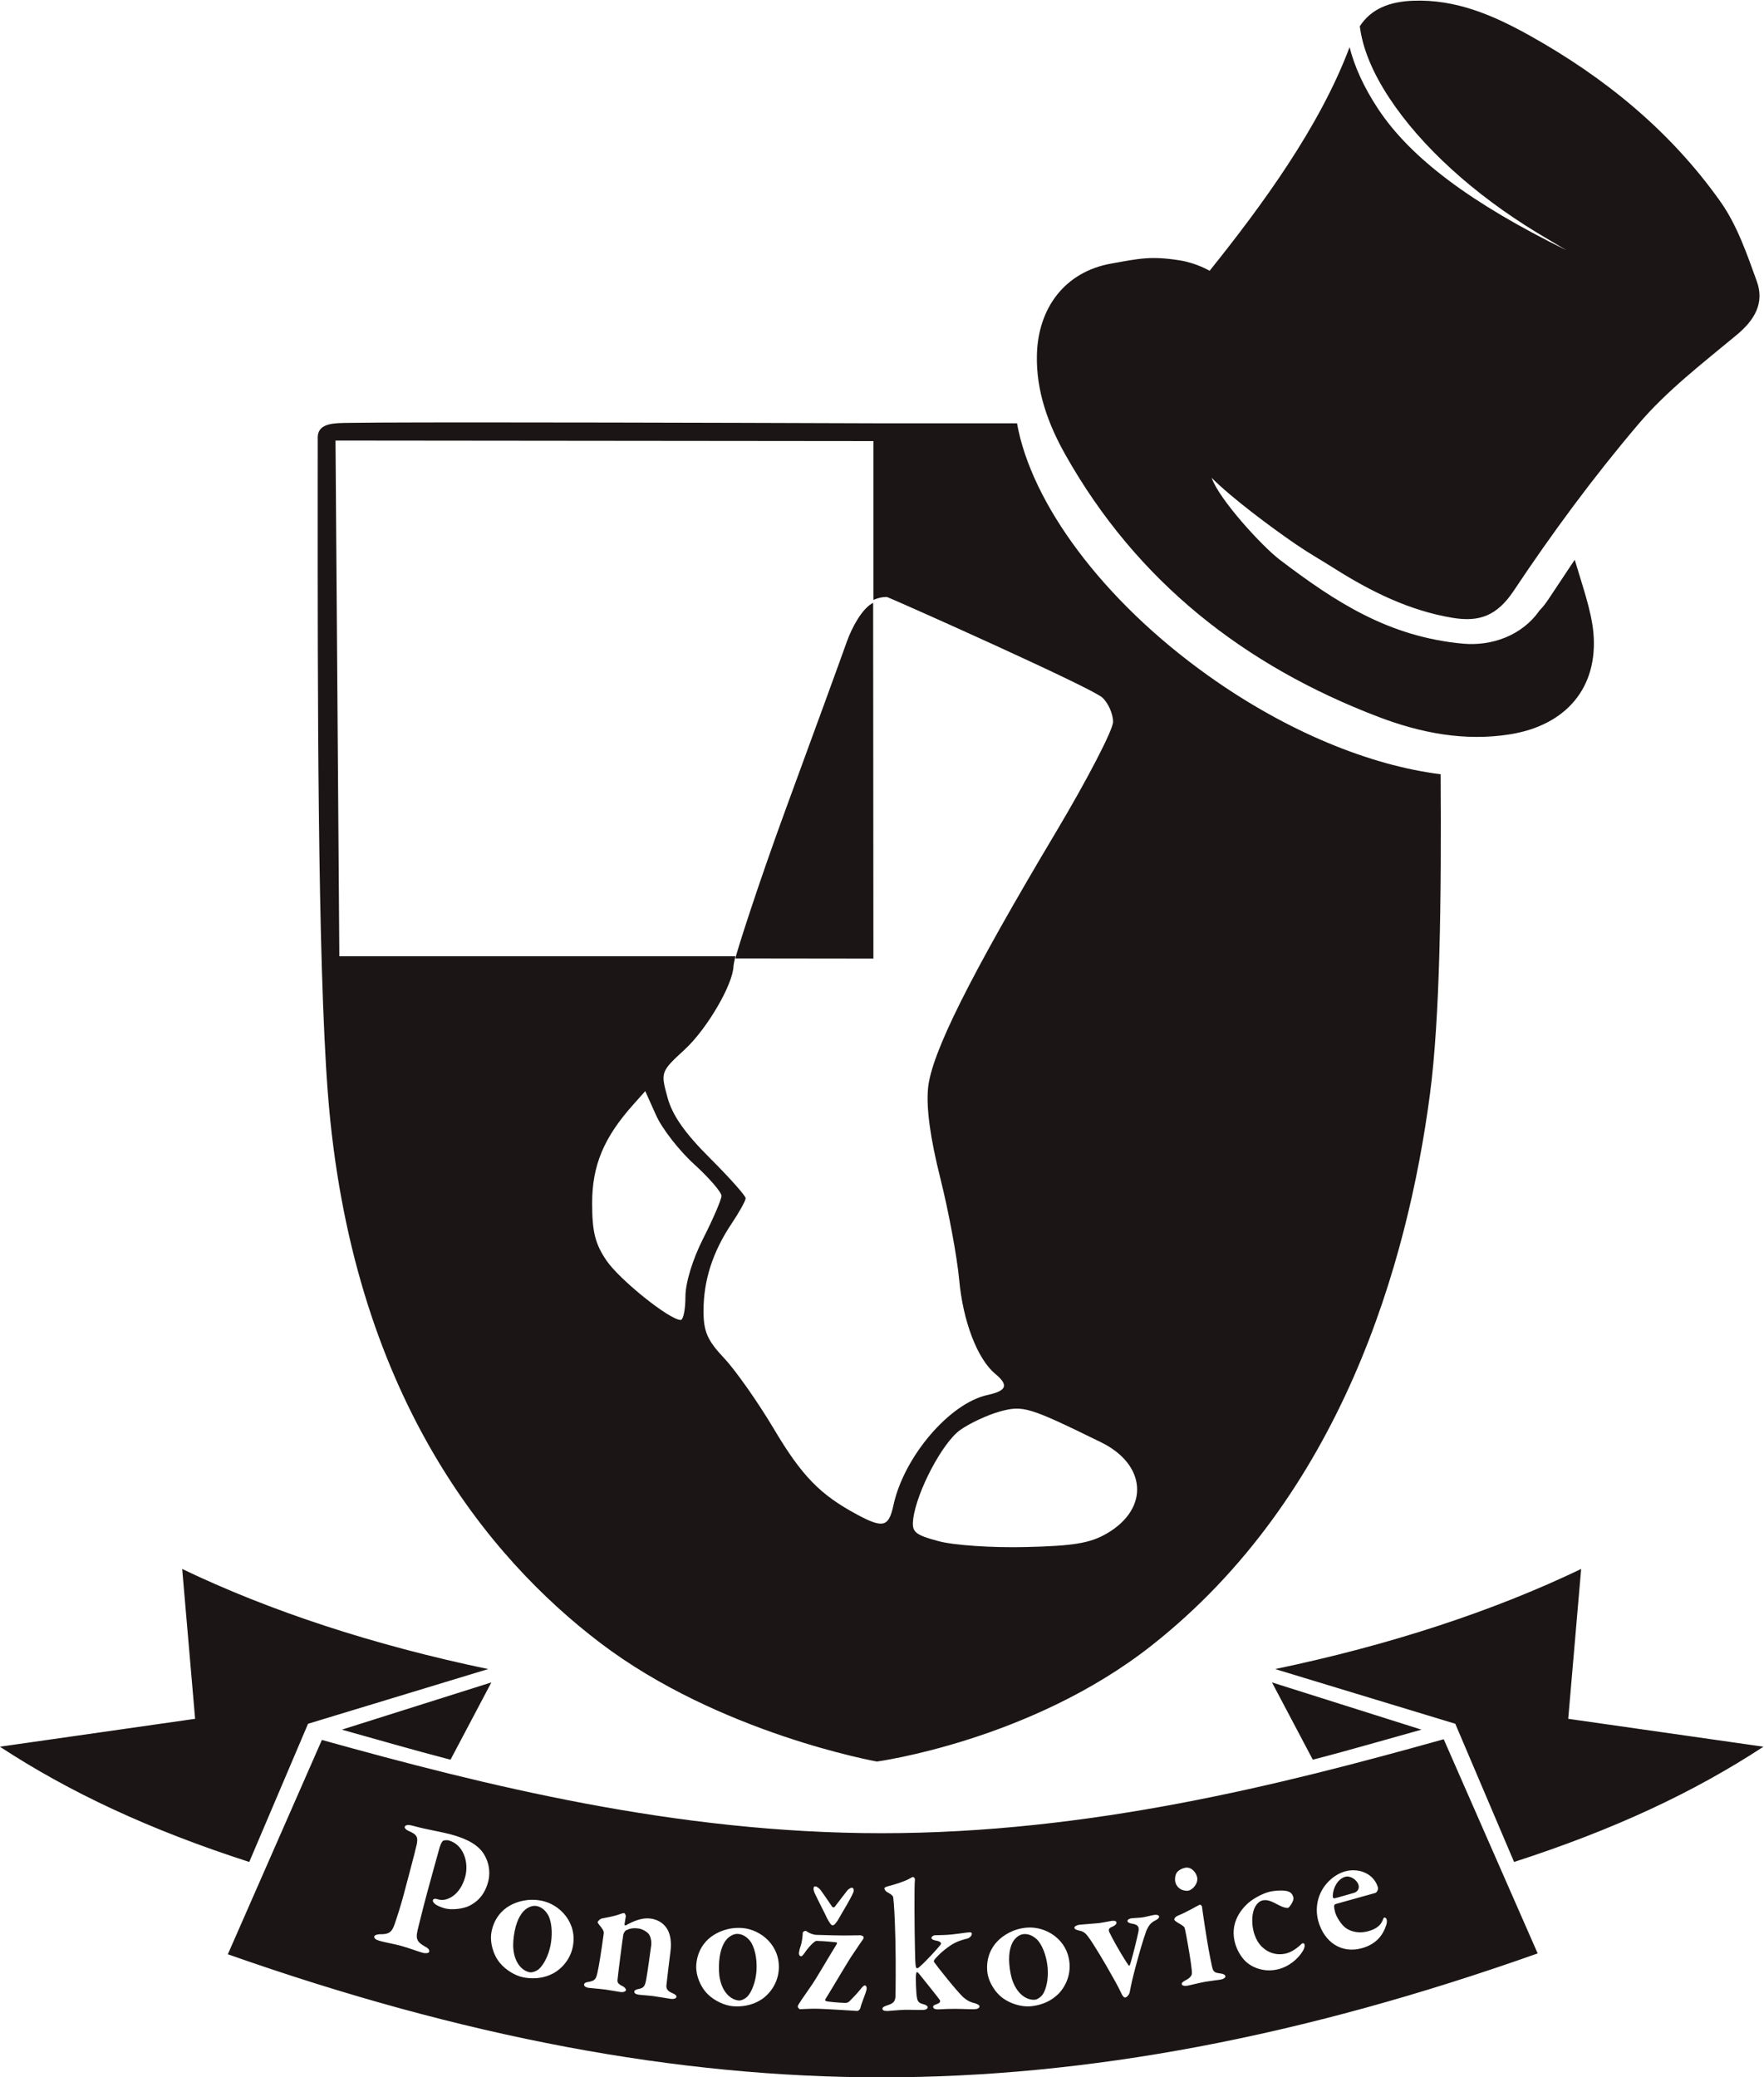 <?xml version="1.0" encoding="UTF-8" standalone="no"?>
<!-- Created with Inkscape (http://www.inkscape.org/) -->

<svg
  version="1.1"
  id="svg2"
  xml:space="preserve"
  width="286.891"
  height="337.767"
  viewBox="0 0 286.891 337.767"
  xmlns="http://www.w3.org/2000/svg"
><defs
     id="defs6"><clipPath
       clipPathUnits="userSpaceOnUse"
       id="clipPath16"><path
         d="M 0,344 H 322 V 0 H 0 Z"
         id="path14" /></clipPath></defs>
  <g
    id="g8"
    transform="matrix(1.333,0,0,-1.333,-74.148,407.814)"><g
       id="g10"><g
         id="g12"
         clip-path="url(#clipPath16)"><g
           id="g18"
           transform="translate(218.451,74.375)"><path
             d="M 0,0 C -0.089,-0.023 -0.207,0.061 -0.217,0.178 -0.229,1.244 0.385,2.367 1.312,2.627 1.929,2.799 2.75,2.244 2.924,1.625 3.071,1.096 2.713,0.758 2.36,0.66 1.258,0.352 0.58,0.139 0,0 M 6.334,-3.178 C 5.946,-4.428 5.15,-5.578 3.341,-6.084 0.803,-6.793 -1.277,-5.305 -1.98,-2.789 -2.474,-1.023 -1.996,1.014 -0.398,2.363 0.079,2.781 0.697,3.121 1.293,3.287 2.176,3.533 3.179,3.434 3.913,3.02 4.556,2.678 5.078,2.086 5.294,1.312 5.338,1.158 5.221,0.723 4.957,0.648 4.691,0.574 1.184,-0.406 0.146,-0.695 0.036,-0.727 -0.056,-0.824 -0.053,-0.918 -0.07,-1.113 0.007,-1.473 0.08,-1.736 c 0.137,-0.487 0.685,-1.428 1.258,-1.862 0.749,-0.552 1.787,-0.691 2.757,-0.42 0.926,0.26 1.505,0.659 1.77,1.329 0.051,0.156 0.125,0.32 0.213,0.343 0.088,0.026 0.242,-0.097 0.279,-0.23 0.038,-0.133 0.039,-0.395 -0.023,-0.602 m -10.199,-3.24 c -0.582,-0.973 -1.726,-1.953 -3.113,-2.26 -1.633,-0.361 -3.073,0.213 -3.907,1.014 -0.601,0.594 -1.109,1.514 -1.312,2.432 -0.385,1.744 0.227,3.216 1.377,4.386 0.664,0.711 2.047,1.461 2.941,1.658 0.672,0.149 1.83,0.217 2.301,-0.005 0.336,-0.139 0.494,-0.432 0.558,-0.723 0.089,-0.402 -0.505,-1.215 -0.64,-1.244 -0.201,-0.045 -0.594,0.033 -1.152,0.332 -0.713,0.359 -1.286,0.724 -1.98,0.572 -0.246,-0.055 -0.597,-0.273 -0.853,-0.705 -0.431,-0.705 -0.497,-1.893 -0.269,-2.922 0.326,-1.476 1.093,-2.082 1.234,-2.191 0.555,-0.487 1.498,-0.936 2.705,-0.668 0.65,0.142 1.329,0.574 1.985,1.213 0.097,0.092 0.291,0.064 0.331,-0.116 0.05,-0.224 -0.066,-0.554 -0.206,-0.773 m -10.033,-3.5 c -0.159,-0.027 -1.389,-0.176 -1.885,-0.264 -0.723,-0.127 -1.789,-0.41 -2.174,-0.478 -0.36,-0.063 -0.655,0.023 -0.684,0.181 -0.027,0.159 0.11,0.299 0.516,0.51 0.513,0.254 0.713,0.571 0.719,0.803 0.034,0.332 -0.205,1.943 -0.489,3.545 -0.084,0.475 -0.312,1.76 -0.404,2.023 -0.055,0.176 -0.366,0.354 -0.912,0.676 -0.159,0.111 -0.314,0.201 -0.334,0.315 -0.033,0.179 0.184,0.404 0.533,0.535 0.893,0.345 2.219,1.138 2.565,1.293 0.112,0.019 0.257,-0.141 0.269,-0.209 0.09,-0.776 0.559,-3.811 0.79,-5.119 0.124,-0.7 0.286,-1.487 0.45,-2.272 0.141,-0.674 0.428,-0.715 1.047,-0.793 0.359,-0.053 0.541,-0.16 0.573,-0.34 0.032,-0.181 -0.264,-0.349 -0.58,-0.406 m -7.979,7.213 c -0.498,-0.25 -0.781,-0.565 -1.084,-1.252 -0.425,-1.164 -0.881,-2.795 -1.302,-4.354 -0.447,-1.699 -0.516,-2.054 -0.723,-3.121 -0.069,-0.355 -0.378,-0.65 -0.559,-0.673 -0.113,-0.016 -0.27,0.125 -0.394,0.363 -0.221,0.457 -0.481,1.023 -1.199,2.269 -0.758,1.381 -2.329,4.018 -2.913,4.774 -0.252,0.336 -0.501,0.65 -1.093,0.758 -0.358,0.091 -0.575,0.156 -0.602,0.359 -0.018,0.137 0.306,0.318 0.601,0.355 0.273,0.038 2.106,0.161 2.377,0.198 0.592,0.076 1.288,0.236 1.582,0.275 0.364,0.049 0.561,-0.041 0.582,-0.201 0.02,-0.158 -0.161,-0.367 -0.49,-0.502 -0.55,-0.211 -0.52,-0.439 -0.307,-0.826 0.727,-1.5 2.045,-3.615 2.265,-3.887 0.083,-0.105 0.142,-0.027 0.176,0.068 0.19,0.489 0.904,3.332 1.039,4.067 0.105,0.613 -0.11,0.84 -0.841,0.951 -0.214,0.043 -0.478,0.123 -0.502,0.305 -0.018,0.136 0.168,0.299 0.532,0.347 0.273,0.036 0.827,0.039 1.259,0.096 0.453,0.059 1.053,0.252 1.507,0.313 0.25,0.033 0.534,-0.024 0.556,-0.182 0.02,-0.158 -0.075,-0.311 -0.467,-0.5 m -12.186,-9.287 c -0.884,-0.735 -2.027,-1.102 -3.078,-1.184 -1.027,-0.082 -2.344,0.297 -3.246,0.94 -1.045,0.72 -1.888,2.103 -1.99,3.382 -0.126,1.598 0.486,2.866 1.297,3.665 0.639,0.648 1.86,1.48 3.551,1.613 2.284,0.18 4.96,-1.403 5.194,-4.371 0.153,-1.942 -0.925,-3.43 -1.728,-4.045 m -9.958,-1.541 c -0.549,-0.014 -2.064,0.086 -3.254,0.033 l -1.1,-0.049 c -0.251,-0.008 -0.597,0.053 -0.603,0.305 -0.002,0.139 0.109,0.232 0.496,0.357 0.34,0.123 0.451,0.309 0.285,0.533 -0.617,0.833 -1.183,1.485 -2.295,2.901 -0.237,0.291 -0.355,0.449 -0.446,0.447 -0.093,-0.002 -0.089,-0.117 -0.11,-0.209 -0.085,-0.254 -0.009,-2.406 0.095,-2.885 0.078,-0.433 0.177,-0.683 0.822,-0.828 0.253,-0.062 0.486,-0.217 0.488,-0.332 0.008,-0.299 -0.357,-0.353 -0.609,-0.359 -0.572,-0.014 -1.605,0.029 -2.178,0.015 -0.8,-0.019 -1.783,-0.136 -2.082,-0.142 -0.48,-0.012 -0.644,0.098 -0.648,0.281 -0.005,0.207 0.359,0.33 0.654,0.43 0.682,0.222 0.883,0.433 0.937,1.053 0.012,0.435 0.061,4.035 -0.013,7.035 -0.074,2.955 -0.178,4.42 -0.263,5.058 -0.026,0.16 -0.145,0.319 -0.702,0.625 -0.232,0.11 -0.376,0.358 -0.379,0.473 -0.002,0.068 0.156,0.186 0.362,0.236 0.728,0.18 2.115,0.604 2.68,0.938 0.226,0.121 0.362,0.215 0.476,0.219 0.068,0.002 0.234,-0.202 0.214,-0.293 -0.099,-0.668 -0.052,-6.282 0.004,-8.526 0.013,-0.549 0.023,-1.879 0.122,-2.174 0.025,-0.113 0.072,-0.136 0.187,-0.132 0.091,0.002 0.203,0.119 0.36,0.259 0.673,0.59 2.056,2.092 2.457,2.606 0.088,0.117 0.15,0.392 -0.632,0.512 -0.323,0.06 -0.486,0.193 -0.49,0.308 -0.002,0.137 0.222,0.326 0.452,0.332 l 0.961,0.024 c 1.375,0.033 2.697,0.318 3.315,0.334 0.114,0.002 0.208,-0.065 0.21,-0.178 0.008,-0.276 -0.375,-0.537 -0.467,-0.563 -1.32,-0.33 -1.842,-0.595 -2.808,-1.351 -0.428,-0.309 -1.233,-1.108 -1.342,-1.34 -0.022,-0.047 -0.02,-0.16 -0.02,-0.16 0.334,-0.496 2.746,-3.531 3.568,-4.313 0.444,-0.379 0.794,-0.599 1.417,-0.744 0.369,-0.105 0.578,-0.262 0.581,-0.353 0.006,-0.274 -0.266,-0.373 -0.702,-0.383 m 24.763,16.656 c 0.227,0.295 0.629,0.529 1.057,0.606 0.791,0.14 1.352,-0.668 1.444,-1.188 0.132,-0.744 -0.546,-1.518 -1.11,-1.617 -0.203,-0.035 -0.678,0.019 -0.971,0.224 -0.266,0.186 -0.524,0.465 -0.604,0.916 -0.048,0.272 -0.015,0.743 0.184,1.059 m -37.833,-14.211 c -0.082,-0.502 -0.616,-1.635 -0.773,-2.34 -0.025,-0.092 -0.214,-0.316 -0.352,-0.312 -0.138,0.004 -3.683,0.236 -4.761,0.265 -1.007,0.026 -1.72,-0.046 -2.247,-0.054 -0.068,0 -0.27,0.166 -0.265,0.373 0.005,0.136 0.815,1.306 1.529,2.32 0.714,0.988 2.157,3.541 3.211,5.231 0.048,0.068 0.074,0.205 -0.017,0.23 -0.183,0.027 -1.394,0.152 -2.448,0.18 -0.206,0.006 -0.959,-0.731 -1.46,-1.496 -0.142,-0.18 -0.264,-0.383 -0.424,-0.379 -0.16,0.004 -0.291,0.236 -0.239,0.465 0.028,0.205 0.081,0.457 0.204,0.796 0.151,0.455 0.237,1.139 0.248,1.53 0.002,0.113 0.003,0.136 0.12,0.226 0.14,0.088 0.232,0.084 0.3,0.061 0.315,-0.238 0.836,-0.459 1.248,-0.469 l 2.176,-0.059 c 1.648,-0.044 2.682,0.02 3.186,0.006 0.091,-0.002 0.251,-0.05 0.34,-0.123 0.09,-0.07 0.063,-0.23 0.015,-0.32 -0.215,-0.293 -0.645,-0.945 -1.193,-1.756 -0.643,-0.9 -2.422,-3.992 -3.426,-5.594 -0.095,-0.089 0.017,-0.207 0.085,-0.23 0.159,-0.074 1.462,-0.201 2.354,-0.225 0.207,-0.006 0.439,0.104 0.581,0.283 0.165,0.157 0.849,0.872 1.251,1.366 0.262,0.359 0.45,0.492 0.54,0.488 0.206,-0.004 0.244,-0.326 0.217,-0.463 m -10.72,2.334 c -0.152,-1.941 -1.449,-3.242 -2.336,-3.725 -0.989,-0.587 -2.175,-0.771 -3.226,-0.689 -1.027,0.08 -2.27,0.66 -3.059,1.434 -0.92,0.877 -1.539,2.373 -1.439,3.652 0.125,1.6 0.928,2.754 1.853,3.418 0.732,0.539 2.069,1.17 3.758,1.039 2.285,-0.18 4.682,-2.158 4.449,-5.129 m -13.188,-3.512 c -0.545,0.077 -1.425,0.243 -2.06,0.328 -0.568,0.079 -1.485,0.133 -1.803,0.176 -0.318,0.045 -0.604,0.153 -0.57,0.403 0.022,0.158 0.29,0.261 0.598,0.312 0.55,0.133 0.691,0.32 0.839,1.065 0.147,0.742 0.532,3.558 0.622,4.216 0.061,0.454 -0.037,1.092 -0.314,1.43 -0.219,0.262 -0.752,0.59 -1.23,0.654 -0.794,0.108 -1.211,-0.066 -1.56,-0.25 -0.1,-0.054 -0.253,-0.336 -0.295,-0.468 -0.075,-0.383 -0.696,-5.27 -0.71,-5.547 -0.021,-0.321 0.025,-0.489 0.698,-0.811 0.192,-0.119 0.352,-0.303 0.334,-0.439 -0.022,-0.158 -0.294,-0.283 -0.679,-0.231 -0.432,0.059 -1.266,0.219 -1.743,0.283 -0.84,0.116 -1.734,0.168 -2.121,0.221 -0.385,0.053 -0.594,0.219 -0.566,0.424 0.025,0.182 0.267,0.264 0.526,0.299 0.783,0.146 0.922,0.312 1.105,1.144 0.161,0.672 0.454,2.481 0.767,4.774 0.034,0.25 -0.094,0.5 -0.531,1.021 -0.158,0.207 -0.216,0.283 -0.207,0.352 0.019,0.137 0.309,0.398 0.477,0.443 0.472,0.076 1.544,0.299 1.931,0.432 0.389,0.131 0.706,0.25 0.819,0.234 0.091,-0.011 0.216,-0.283 0.204,-0.375 -0.034,-0.248 -0.132,-0.791 -0.159,-0.996 -0.019,-0.135 0.143,-0.135 0.143,-0.135 1.001,0.559 2.029,0.973 3.05,0.834 1.113,-0.152 1.698,-0.787 1.965,-1.193 0.443,-0.662 0.602,-1.701 0.444,-2.859 -0.066,-0.477 -0.475,-3.821 -0.496,-4.143 -0.001,-0.346 0.121,-0.641 0.689,-0.879 0.416,-0.174 0.56,-0.308 0.535,-0.49 -0.025,-0.182 -0.317,-0.279 -0.702,-0.229 m -11.938,6.354 c -0.379,-1.91 -1.821,-3.049 -2.761,-3.422 -1.05,-0.469 -2.251,-0.51 -3.284,-0.305 -1.012,0.201 -2.176,0.924 -2.869,1.785 -0.81,0.979 -1.248,2.54 -0.998,3.797 0.313,1.575 1.247,2.627 2.245,3.176 0.79,0.449 2.191,0.918 3.855,0.588 2.248,-0.447 4.394,-2.697 3.812,-5.619 m -10.329,7.918 c -0.485,-1.815 -1.564,-2.57 -2.354,-2.951 -0.705,-0.332 -2.058,-0.516 -2.921,-0.285 -0.244,0.064 -0.851,0.275 -1.109,0.462 -0.275,0.215 -0.4,0.368 -0.347,0.567 0.024,0.09 0.215,0.18 0.392,0.133 0.176,-0.047 0.243,-0.065 0.332,-0.088 0.929,-0.25 2.596,0.49 3.212,2.791 0.474,1.769 -0.224,3.947 -2.038,4.433 -0.199,0.053 -0.545,0.004 -0.651,-0.039 -0.083,-0.049 -0.259,-0.263 -0.418,-0.765 -0.14,-0.438 -0.874,-3.18 -1.571,-5.698 -0.539,-2.013 -0.88,-3.462 -1.028,-4.015 -0.339,-1.356 -0.379,-1.772 0.815,-2.447 0.419,-0.208 0.549,-0.432 0.495,-0.631 -0.047,-0.176 -0.459,-0.209 -0.768,-0.125 -0.575,0.154 -1.801,0.623 -2.775,0.884 -0.641,0.172 -1.749,0.373 -2.435,0.557 -0.509,0.135 -0.789,0.33 -0.724,0.572 0.042,0.155 0.399,0.25 0.638,0.256 1.155,-0.023 1.509,0.237 1.848,1.237 0.303,0.867 0.755,2.289 1.056,3.416 0.19,0.709 1.516,5.664 1.643,6.318 0.141,0.791 0.125,1.176 -1.05,1.656 -0.276,0.121 -0.455,0.336 -0.42,0.467 0.047,0.178 0.282,0.258 0.559,0.23 0.139,-0.013 0.537,-0.119 0.736,-0.173 1.416,-0.379 3.278,-0.688 4.274,-0.954 2.124,-0.568 3.455,-1.351 4.125,-2.478 0.768,-1.297 0.691,-2.557 0.484,-3.33 m 39.932,-0.551 c 0.205,-0.006 0.563,-0.336 0.674,-0.5 0.508,-0.701 0.949,-1.377 1.368,-1.984 0.066,-0.094 0.249,-0.098 0.298,-0.032 0.498,0.676 0.948,1.213 1.519,1.977 0.095,0.135 0.376,0.381 0.628,0.373 0.161,-0.004 0.243,-0.326 0.122,-0.6 -0.416,-0.951 -1.204,-2.168 -1.781,-3.207 -0.265,-0.451 -0.525,-0.787 -0.732,-0.781 -0.183,0.004 -0.425,0.377 -0.709,0.936 -0.215,0.486 -0.849,1.672 -1.479,2.996 -0.086,0.185 -0.298,0.832 0.092,0.822 M 13.32,19.403 C -6.587,13.828 -29.901,7.942 -55.275,7.942 c -25.134,0 -48.399,5.842 -68.279,11.376 l -11.474,-26.144 c 28.692,-10.102 54.788,-15.014 79.753,-15.014 25.154,0 51.347,4.945 80.057,15.118 z M -71.179,-5.389 c 0.63,-1.058 0.719,-2.56 0.644,-3.519 -0.102,-1.303 -0.562,-2.485 -1.09,-3.065 -0.373,-0.361 -0.821,-0.509 -1.049,-0.492 -0.96,0.076 -1.949,0.934 -2.305,2.57 -0.138,0.586 -0.162,1.461 -0.102,2.215 0.118,1.508 0.607,2.481 1.171,2.92 0.391,0.313 0.769,0.446 1.158,0.414 0.639,-0.05 1.203,-0.484 1.573,-1.043 m -24.705,3.219 c 0.5,-1.129 0.411,-2.629 0.224,-3.574 -0.255,-1.281 -0.852,-2.401 -1.444,-2.914 -0.414,-0.315 -0.876,-0.408 -1.101,-0.365 -0.944,0.189 -1.827,1.158 -1.985,2.826 -0.068,0.597 0.012,1.468 0.159,2.211 0.296,1.484 0.897,2.392 1.508,2.761 0.426,0.266 0.817,0.352 1.199,0.276 0.63,-0.125 1.138,-0.625 1.44,-1.221 m 60.882,-6.355 c 0.104,-1.303 -0.167,-2.541 -0.598,-3.198 -0.312,-0.414 -0.732,-0.631 -0.961,-0.648 -0.959,-0.076 -2.07,0.617 -2.676,2.178 -0.228,0.556 -0.388,1.418 -0.447,2.172 -0.119,1.507 0.213,2.544 0.701,3.066 0.338,0.371 0.691,0.56 1.079,0.59 0.64,0.051 1.264,-0.291 1.716,-0.783 0.788,-0.95 1.111,-2.418 1.186,-3.377 m 84.078,199.242 c -4.166,-3.463 -8.556,-6.823 -12.031,-10.925 -5.459,-6.427 -10.492,-13.252 -15.168,-20.27 -2.049,-3.081 -4.205,-3.867 -7.463,-3.328 -5.31,0.881 -9.998,3.219 -14.482,6.053 -1.909,1.208 -2.897,1.719 -4.754,2.991 -2.934,2.014 -7.67,5.533 -10.174,8.034 0.945,-2.678 6.189,-8.376 8.295,-9.977 6.879,-5.234 13.349,-9.411 22.347,-10.248 3.52,-0.328 7.235,0.985 9.351,4.035 0.819,0.855 0.795,0.935 3.827,5.482 0.16,0.242 0.321,0.478 0.481,0.713 0.851,-2.91 2.039,-6.187 2.28,-8.931 0.581,-6.68 -3.345,-11.262 -10.168,-12.357 -5.52,-0.891 -10.907,0.164 -16.011,2.104 -16.402,6.245 -29.543,16.539 -38.25,32.004 -2.094,3.718 -3.58,7.751 -3.471,12.174 0.134,5.729 3.42,10.136 9.063,11.139 3.464,0.62 4.84,0.947 8.368,0.391 2.042,-0.321 3.64,-1.273 3.64,-1.273 6.379,7.951 13.449,17.589 17.078,27.284 0.586,-2.34 1.717,-4.859 3.46,-7.504 3.993,-6.056 11.38,-11.555 22.993,-17.27 l -3.574,2.132 c -7.739,4.701 -14.143,10.537 -18.03,16.434 -2.098,3.183 -3.286,6.142 -3.601,8.757 1.424,2.189 3.719,3.003 6.49,3.11 5.229,0.205 9.799,-1.773 14.229,-4.243 9.189,-5.124 17.197,-11.671 23.285,-20.271 2.021,-2.857 3.226,-6.369 4.432,-9.709 0.953,-2.634 -0.247,-4.707 -2.442,-6.531 M -108.41,17.054 c -3.602,0.925 -9.292,2.571 -12.707,3.519 l 18.24,5.763 -4.98,-9.423 z M -132.416,4.433 c -12.205,3.942 -21.93,8.502 -30.424,14.06 l 23.819,3.403 -1.577,18.278 c 10.685,-5.129 23.332,-9.288 37.331,-12.21 l -21.975,-6.673 z m 129.76,12.48 -4.979,9.423 18.24,-5.763 C 7.189,19.625 1.5,17.979 -2.103,17.054 Z m 17.386,4.378 -21.976,6.673 c 14,2.922 26.646,7.081 37.332,12.21 L 28.51,21.896 52.328,18.493 C 43.834,12.935 34.109,8.375 21.904,4.433 Z m -87.826,93.359 c 0,0.348 2.713,8.888 6.183,18.336 3.472,9.46 6.806,18.586 7.398,20.279 0.6,1.689 1.867,4.097 3.22,4.761 l 0.031,-43.397 z m 45.342,-70.131 c -2.039,-1.196 -4.071,-1.536 -9.92,-1.67 -4.103,-0.103 -8.817,0.215 -10.662,0.722 -2.913,0.789 -3.274,1.113 -3.066,2.731 0.435,3.355 3.58,9.302 5.728,10.826 1.164,0.824 3.332,1.836 4.83,2.251 2.835,0.78 3.53,0.571 12.346,-3.747 5.566,-2.726 5.92,-8.086 0.744,-11.113 m -30.501,2.292 c -4.536,2.435 -6.756,4.723 -10.175,10.484 -1.939,3.257 -4.659,7.118 -6.039,8.585 -2.054,2.176 -2.522,3.252 -2.522,5.77 0,3.731 1.121,7.209 3.427,10.653 0.941,1.399 1.712,2.796 1.712,3.093 0,0.305 -1.959,2.5 -4.351,4.888 -3.082,3.067 -4.608,5.25 -5.193,7.443 -0.833,3.071 -0.817,3.115 2.127,5.825 2.718,2.512 5.893,7.957 5.935,10.177 0.003,0.123 0.088,0.547 0.234,1.18 h -48.324 l -0.467,62.912 65.627,-0.065 V 158.38 c 0.967,0.433 1.682,0.35 1.682,0.35 1.538,-0.613 24.867,-11.016 26.244,-12.258 0.721,-0.651 1.315,-1.991 1.315,-2.966 0,-0.968 -3.125,-7 -6.942,-13.4 -10.559,-17.702 -15.238,-27.066 -15.636,-31.312 -0.224,-2.422 0.275,-6.066 1.505,-10.968 1.014,-4.042 2.047,-9.624 2.3,-12.402 0.463,-5.047 2.22,-9.64 4.39,-11.44 1.677,-1.395 1.43,-2.075 -0.962,-2.595 -4.614,-1.013 -10.175,-7.535 -11.447,-13.429 -0.579,-2.68 -1.259,-2.857 -4.44,-1.149 M -79.199,73.39 c 0,-1.56 -0.258,-2.841 -0.578,-2.841 -1.343,0 -7.42,4.868 -9.047,7.24 -1.386,2.029 -1.762,3.527 -1.755,7.042 0,4.565 1.432,7.985 5.012,11.983 l 1.467,1.649 1.324,-2.95 c 0.721,-1.621 2.818,-4.318 4.657,-5.98 1.828,-1.669 3.325,-3.399 3.318,-3.848 0,-0.441 -0.99,-2.748 -2.199,-5.133 -1.316,-2.583 -2.199,-5.467 -2.199,-7.162 m 92.142,63.728 c -8.564,1.063 -18.732,5.165 -28.358,12.026 -13.013,9.272 -21.601,21.128 -23.327,30.78 h -16.13 c -0.296,0.001 -29.978,0.112 -49.512,0.112 -4.907,0 -9.197,-0.006 -12.265,-0.023 -1.543,-0.009 -2.781,-0.022 -3.634,-0.035 -1.645,-0.028 -3.668,0.03 -3.777,-1.649 l -0.004,-6.347 c -0.008,-24.178 -0.018,-57.292 1.229,-73.647 2.803,-36.781 19.63,-56.838 33.252,-67.186 14.527,-11.039 33.749,-14.466 33.749,-14.466 0,0 18.746,2.537 33.476,14.126 C 0.814,49.04 8.92,77.46 11.639,98.093 c 1.222,9.279 1.406,23.588 1.304,39.025"
             style="fill:#1b1615;fill-opacity:1;fill-rule:nonzero;stroke:none"
             id="path20" /></g></g></g></g></svg>
